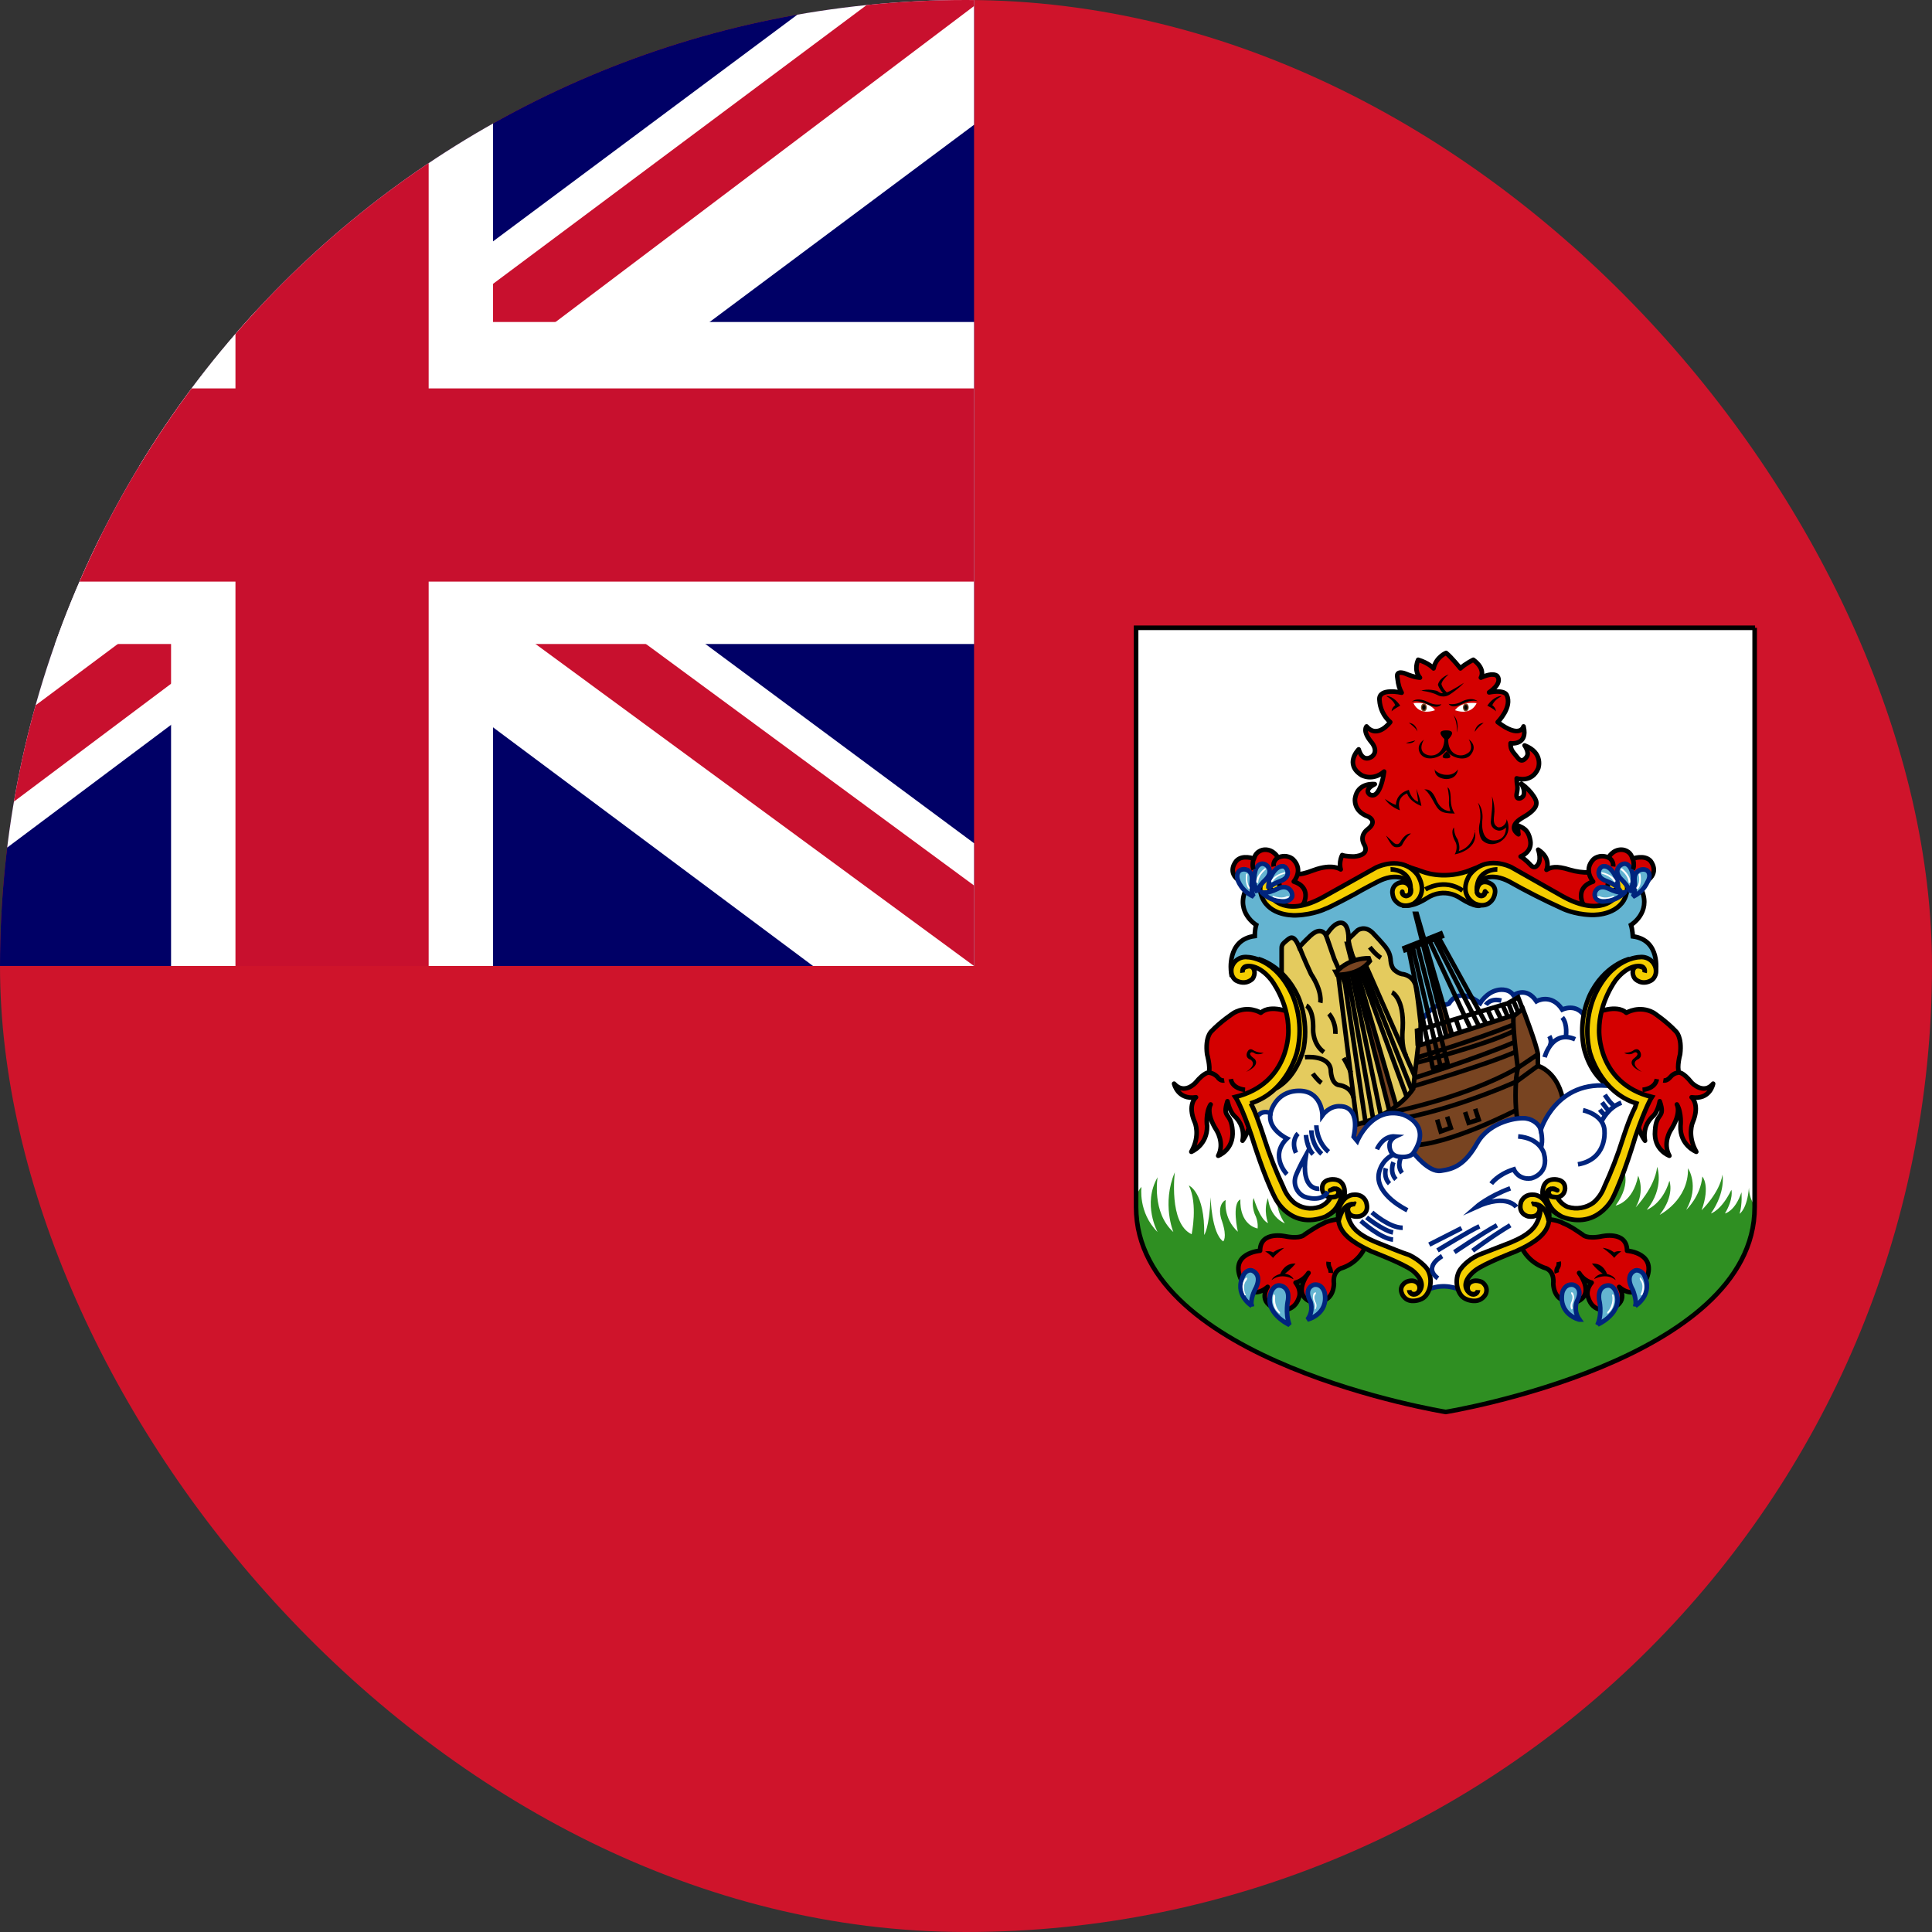 <svg width="24" height="24" viewBox="0 0 24 24" fill="none" xmlns="http://www.w3.org/2000/svg">
<rect x="0" y="0" width="24" height="24" fill="#333333" stroke="none"/>
<g clip-path="url(#clip0_3053_1924)">
<g clip-path="url(#clip1_3053_1924)">
<path d="M-3.9 0H28.1V24H-3.9V0Z" fill="#CF142B"/>
<path d="M21.784 7.799V14.994C21.784 16.913 17.946 17.54 17.946 17.54C17.946 17.54 14.1 16.917 14.1 14.985V7.799H21.779H21.784Z" fill="white"/>
<path d="M21.784 14.993C21.784 16.912 17.946 17.54 17.946 17.54C17.946 17.54 14.1 16.917 14.1 14.985C14.1 14.985 14.1 14.829 14.18 14.744C14.18 14.744 14.135 15.06 14.38 15.305C14.38 15.305 14.189 14.958 14.38 14.624C14.38 14.624 14.305 15.06 14.576 15.305C14.576 15.305 14.429 14.953 14.594 14.562C14.594 14.562 14.514 15.198 14.803 15.332C14.803 15.332 14.883 14.958 14.768 14.726C14.768 14.726 14.968 14.806 14.959 15.341C14.959 15.341 15.021 15.261 15.039 14.873C15.039 14.873 15.048 15.319 15.195 15.421C15.195 15.421 15.248 15.376 15.182 15.176C15.11 14.98 15.208 14.909 15.226 14.909C15.226 14.909 15.191 15.132 15.377 15.301C15.377 15.301 15.297 14.949 15.409 14.9C15.409 14.9 15.382 15.198 15.622 15.261C15.622 15.261 15.636 15.176 15.587 15.082C15.587 15.082 15.542 14.971 15.573 14.882C15.573 14.882 15.649 15.149 15.752 15.194C15.752 15.194 15.689 15.034 15.752 14.882C15.752 14.882 15.76 15.105 15.961 15.198C15.961 15.198 15.827 15.02 15.876 14.833L17.154 14.896L17.822 14.927L19.812 14.793L20.15 14.495C20.15 14.495 20.288 14.677 20.07 14.976C20.07 14.976 20.284 14.94 20.35 14.606C20.35 14.606 20.439 14.789 20.319 14.998C20.319 14.998 20.555 14.758 20.586 14.495C20.586 14.495 20.68 14.753 20.457 15.029C20.457 15.029 20.653 14.958 20.738 14.668C20.738 14.668 20.809 14.847 20.617 15.091C20.617 15.091 20.978 14.909 20.969 14.513C20.969 14.513 21.116 14.726 20.947 15.029C20.947 15.029 21.125 14.864 21.147 14.615C21.147 14.615 21.25 14.726 21.138 15.034C21.138 15.034 21.361 14.82 21.397 14.593C21.397 14.593 21.441 14.806 21.254 15.074C21.254 15.074 21.383 15.038 21.508 14.78C21.508 14.78 21.539 14.887 21.428 15.074C21.428 15.074 21.552 15.051 21.633 14.811C21.633 14.811 21.646 14.953 21.61 15.078C21.61 15.078 21.704 15.02 21.726 14.753C21.727 14.822 21.745 14.889 21.779 14.949V14.985L21.784 14.993Z" fill="#2F8F22"/>
<path d="M19.812 10.831C19.812 10.831 19.678 10.858 19.5 10.805C19.331 10.751 19.264 10.773 19.211 10.805C19.211 10.805 19.277 10.666 19.108 10.555C19.108 10.555 19.162 10.698 19.086 10.76C19.086 10.76 19.055 10.791 19.015 10.747C19.015 10.747 18.957 10.68 18.89 10.64C18.89 10.64 19.037 10.586 19.01 10.44C18.984 10.293 18.904 10.279 18.863 10.257C18.856 10.292 18.856 10.329 18.863 10.364C18.863 10.364 18.708 10.275 18.917 10.155C19.131 10.034 19.095 9.959 19.055 9.896C19.014 9.833 18.961 9.779 18.899 9.736C18.899 9.736 18.944 9.807 18.93 9.865C18.926 9.919 18.823 9.954 18.841 9.861C18.863 9.754 18.841 9.772 18.841 9.669C18.841 9.669 19.028 9.732 19.108 9.545C19.108 9.545 19.18 9.353 18.939 9.26C18.939 9.26 18.997 9.34 18.97 9.393C18.97 9.393 18.917 9.491 18.859 9.42C18.801 9.344 18.761 9.322 18.765 9.233C18.765 9.233 18.984 9.264 18.926 9.024C18.926 9.024 18.886 9.184 18.605 8.97C18.605 8.97 18.792 8.783 18.716 8.632C18.716 8.632 18.694 8.565 18.498 8.601C18.498 8.601 18.668 8.494 18.601 8.4C18.601 8.4 18.561 8.343 18.396 8.418C18.396 8.418 18.463 8.316 18.302 8.196C18.302 8.196 18.196 8.249 18.142 8.303C18.142 8.303 18.035 8.169 17.964 8.111C17.964 8.111 17.84 8.16 17.808 8.303C17.808 8.303 17.75 8.236 17.617 8.196C17.617 8.196 17.555 8.32 17.639 8.418C17.639 8.418 17.577 8.418 17.461 8.369C17.461 8.369 17.336 8.316 17.359 8.418C17.372 8.525 17.385 8.552 17.412 8.605C17.412 8.605 17.123 8.538 17.136 8.694C17.139 8.747 17.152 8.798 17.175 8.846C17.198 8.893 17.23 8.936 17.27 8.97C17.27 8.97 17.114 9.184 16.976 9.024C16.976 9.024 16.922 9.077 17.029 9.211C17.029 9.211 17.136 9.322 17.043 9.398C17.043 9.398 16.931 9.487 16.878 9.309C16.878 9.309 16.695 9.491 16.913 9.629C16.913 9.629 17.047 9.709 17.194 9.585C17.194 9.585 17.149 9.941 17.016 9.87C17.016 9.87 16.931 9.816 17.078 9.741C17.078 9.741 16.864 9.714 16.833 9.919C16.833 9.919 16.807 10.074 16.989 10.141C16.989 10.141 17.127 10.195 16.989 10.302C16.989 10.302 16.878 10.377 16.949 10.497C16.949 10.497 17.029 10.622 16.82 10.64C16.82 10.64 16.713 10.64 16.673 10.622C16.673 10.622 16.628 10.711 16.655 10.8C16.655 10.8 16.553 10.724 16.321 10.809C16.09 10.898 16.103 10.836 16.09 10.862L16.019 10.969C16.019 10.969 16.143 11.13 16.148 11.116L16.121 11.294L16.183 11.321L16.664 11.107L17.154 10.854L17.55 10.871L17.799 10.929L18.12 10.956L18.36 10.831H18.699L19.073 11.018L19.496 11.272L19.718 11.316L19.892 11.303V10.956L19.812 10.831Z" fill="#D40000" stroke="black" stroke-width="0.057" stroke-linejoin="round"/>
<path d="M15.93 11.232C15.93 11.232 16.116 11.33 16.197 11.219C16.197 11.219 16.295 11.023 16.072 10.951C16.072 10.951 16.197 10.809 16.063 10.675C16.063 10.675 15.992 10.604 15.876 10.653C15.876 10.653 15.823 10.551 15.711 10.555C15.711 10.555 15.605 10.555 15.578 10.667C15.578 10.667 15.435 10.613 15.36 10.693C15.36 10.693 15.226 10.836 15.409 10.951L15.538 10.965L15.662 10.903L15.809 10.943C15.809 10.943 15.769 11.085 15.93 11.232Z" fill="#D40000" stroke="black" stroke-width="0.057" stroke-linejoin="round"/>
<path d="M20.088 10.893C20.15 10.885 20.214 10.898 20.269 10.928C20.324 10.958 20.368 11.005 20.395 11.062C20.511 11.338 20.261 11.49 20.261 11.49C20.279 11.548 20.284 11.632 20.284 11.632C20.631 11.677 20.569 12.069 20.569 12.069L20.453 11.971C20.253 11.89 20.039 12.069 19.892 12.354C19.741 12.647 19.812 12.776 19.838 13.124C19.865 13.466 20.417 13.676 20.417 13.676L19.985 14.789C19.816 15.234 19.451 15.051 19.349 14.953C19.246 14.864 19.22 14.918 19.171 14.953C19.122 14.998 19.407 15.221 18.881 15.434C18.36 15.643 18.271 15.804 18.182 15.857C18.093 15.911 17.737 15.88 17.701 15.831C17.657 15.786 17.684 15.786 17.546 15.701C17.412 15.626 17.181 15.546 16.931 15.425C16.682 15.305 16.691 15.149 16.695 15.118C16.695 15.087 16.78 14.829 16.486 15.034C16.197 15.243 15.947 14.936 15.947 14.936C15.894 14.86 15.645 14.206 15.645 14.206C15.593 14.023 15.529 13.845 15.453 13.671C15.453 13.671 15.435 13.707 15.653 13.582C15.867 13.462 15.965 13.257 16.041 13.052C16.116 12.848 16.041 12.496 16.014 12.429C15.987 12.358 15.827 12.033 15.627 11.966C15.431 11.895 15.293 12.073 15.293 12.073C15.293 12.073 15.235 11.672 15.587 11.628C15.587 11.628 15.587 11.548 15.605 11.49C15.605 11.49 15.355 11.338 15.471 11.062C15.471 11.062 15.551 10.871 15.774 10.893L15.725 11C15.725 11 15.671 11.561 16.491 11.187C17.314 10.804 17.292 10.733 17.768 10.973L18.107 10.969C18.107 10.969 18.596 10.733 18.761 10.835C18.917 10.938 19.487 11.254 19.487 11.254C19.487 11.254 20.039 11.463 20.15 11.076L20.088 10.893Z" fill="#64B4D1" stroke="black" stroke-width="0.057"/>
<path d="M17.604 13.338C17.604 13.338 17.577 13.164 17.55 13.053C17.55 13.053 17.483 12.879 17.595 12.75L17.719 12.603C17.719 12.603 17.799 12.496 17.897 12.483C17.897 12.483 18 12.483 18.004 12.461C18.018 12.438 18.129 12.26 18.387 12.461C18.387 12.461 18.467 12.327 18.601 12.3C18.601 12.3 18.734 12.265 18.801 12.363C18.801 12.363 18.957 12.247 19.086 12.438C19.086 12.438 19.269 12.332 19.407 12.541C19.407 12.541 19.585 12.452 19.692 12.634C19.803 12.826 19.781 12.902 19.781 12.902L19.87 13.204L20.159 13.56L19.482 13.819H19.171L18.561 13.979L17.479 14.063L17.181 13.707L17.608 13.338H17.604Z" fill="white" stroke="#00247D" stroke-width="0.057" stroke-miterlimit="10"/>
<path d="M16.691 15.141C16.691 15.141 16.531 15.145 16.446 15.194C16.366 15.23 16.299 15.274 16.206 15.336C16.206 15.336 16.161 15.394 15.974 15.359C15.974 15.359 15.653 15.283 15.653 15.537C15.653 15.537 15.262 15.564 15.422 15.906C15.422 15.906 15.524 16.174 15.747 15.986C15.747 15.986 15.605 16.187 15.881 16.267C15.881 16.267 16.076 16.32 16.139 16.111C16.139 16.111 16.17 16.031 16.094 15.933C16.094 15.933 16.188 15.915 16.255 15.813C16.255 15.813 16.05 16.071 16.277 16.169C16.277 16.169 16.557 16.236 16.571 15.946C16.571 15.946 16.544 15.804 16.66 15.755C16.66 15.755 16.882 15.702 16.971 15.461C16.971 15.461 16.66 15.287 16.691 15.141ZM16.036 12.581C16.036 12.581 15.787 12.469 15.662 12.581C15.662 12.581 15.507 12.483 15.329 12.581C15.329 12.581 15.164 12.688 15.048 12.812C15.048 12.812 14.968 12.879 14.995 13.097C14.995 13.097 15.039 13.253 15.017 13.324C15.017 13.324 14.963 13.315 14.852 13.449C14.852 13.449 14.714 13.605 14.585 13.462C14.585 13.462 14.63 13.667 14.857 13.631C14.857 13.631 14.745 13.72 14.843 13.943C14.843 13.943 14.915 14.103 14.799 14.308C14.799 14.308 14.999 14.228 14.995 13.988C14.995 13.988 14.972 13.827 15.039 13.72C15.039 13.72 14.972 13.818 15.11 14.037C15.11 14.037 15.217 14.197 15.133 14.357C15.133 14.357 15.329 14.286 15.311 14.045C15.293 13.805 15.177 13.903 15.248 13.68C15.248 13.68 15.271 13.796 15.329 13.858C15.373 13.896 15.406 13.945 15.425 13.999C15.444 14.054 15.447 14.113 15.435 14.17C15.435 14.17 15.551 14.019 15.524 13.867C15.517 13.799 15.497 13.733 15.467 13.671L15.841 13.458L16.032 13.124L16.036 12.581Z" fill="#D40000" stroke="black" stroke-width="0.057" stroke-linejoin="round"/>
<path d="M15.467 13.538C15.467 13.538 15.311 13.529 15.289 13.405M15.017 13.325C15.017 13.325 15.07 13.325 15.124 13.378C15.124 13.378 15.155 13.431 15.208 13.422" stroke="black" stroke-width="0.057" stroke-miterlimit="10"/>
<path d="M15.698 13.079C15.698 13.079 15.618 13.079 15.565 13.044C15.565 13.044 15.525 13.012 15.498 13.062C15.498 13.062 15.453 13.133 15.534 13.164C15.534 13.164 15.631 13.217 15.48 13.315C15.48 13.315 15.658 13.244 15.587 13.155C15.587 13.155 15.507 13.102 15.534 13.079C15.534 13.079 15.542 13.062 15.578 13.079C15.605 13.106 15.667 13.097 15.698 13.079Z" fill="black"/>
<path d="M18.129 13.516L18.222 13.489L17.599 11.352H17.581L18.129 13.516Z" fill="#784421" stroke="black" stroke-width="0.057"/>
<path d="M16.063 15.889C16.063 15.889 15.921 15.804 15.796 15.902C15.796 15.902 15.814 15.848 15.903 15.826C15.903 15.826 15.956 15.684 16.094 15.697C16.094 15.697 16.037 15.768 15.961 15.822C15.961 15.822 16.041 15.831 16.068 15.889H16.063Z" fill="black"/>
<path d="M15.551 16.222C15.551 16.222 15.319 16.08 15.449 15.835C15.449 15.835 15.484 15.768 15.551 15.782C15.551 15.782 15.698 15.826 15.587 16.026C15.587 16.026 15.524 16.155 15.551 16.227V16.222ZM16.018 16.458C16.018 16.458 15.689 16.307 15.791 16.049C15.791 16.049 15.823 15.96 15.898 15.969C15.898 15.969 16.023 15.977 16.001 16.147C16.001 16.147 15.961 16.307 16.018 16.458Z" fill="#64B4D1" stroke="#00247D" stroke-width="0.057" stroke-miterlimit="2.6"/>
<path d="M15.952 15.502C15.952 15.502 15.849 15.577 15.814 15.626C15.814 15.626 15.769 15.573 15.716 15.546C15.716 15.546 15.783 15.533 15.814 15.559C15.814 15.559 15.867 15.515 15.947 15.502H15.952Z" fill="black"/>
<path d="M16.241 16.392C16.241 16.392 16.508 16.329 16.455 16.058C16.455 16.058 16.428 15.942 16.321 15.96C16.321 15.96 16.188 15.995 16.277 16.165C16.277 16.165 16.326 16.28 16.241 16.392Z" fill="#64B4D1" stroke="#00247D" stroke-width="0.057" stroke-miterlimit="2.6"/>
<path d="M17.416 10.742L17.67 10.827C17.67 10.827 17.911 10.929 18.218 10.827L18.449 10.738L18.294 10.978V11.107L18.387 11.25C18.387 11.25 18.329 11.276 18.147 11.161C18.147 11.161 17.951 11.009 17.719 11.161C17.719 11.161 17.586 11.25 17.479 11.25L17.635 11.08L17.577 10.925L17.416 10.733V10.742Z" fill="#F5CE00" stroke="black" stroke-width="0.057" stroke-miterlimit="2.6"/>
<path d="M16.344 16.076C16.344 16.076 16.352 16.058 16.344 16.053L16.321 16.062C16.321 16.062 16.295 16.107 16.321 16.169C16.321 16.169 16.344 16.209 16.335 16.249V16.267C16.335 16.267 16.348 16.263 16.348 16.249C16.348 16.249 16.366 16.214 16.339 16.169C16.339 16.169 16.312 16.107 16.344 16.076Z" fill="white"/>
<path d="M19.927 11.232C19.927 11.232 19.741 11.33 19.66 11.219C19.66 11.219 19.567 11.023 19.79 10.951C19.79 10.951 19.665 10.809 19.794 10.675C19.794 10.675 19.865 10.604 19.981 10.653C19.981 10.653 20.034 10.551 20.146 10.555C20.146 10.555 20.253 10.555 20.279 10.667C20.279 10.667 20.426 10.613 20.502 10.693C20.502 10.693 20.627 10.836 20.448 10.951L20.319 10.965L20.19 10.903L20.057 10.943C20.057 10.943 20.092 11.085 19.923 11.232H19.927Z" fill="#D40000" stroke="black" stroke-width="0.057" stroke-linejoin="round"/>
<path d="M18.449 11.085C18.449 11.085 18.449 11.12 18.414 11.129C18.414 11.129 18.369 11.143 18.347 11.089V11.076C18.347 11.054 18.334 10.987 18.409 10.929C18.409 10.929 18.525 10.835 18.748 10.951C18.962 11.072 19.182 11.183 19.407 11.285C19.407 11.285 19.545 11.356 19.758 11.365C19.758 11.365 20.048 11.388 20.172 11.183C20.172 11.183 20.266 11.027 20.172 10.925C20.172 10.925 20.132 10.88 20.07 10.889C20.038 10.896 20.009 10.915 19.99 10.942C19.99 10.942 19.945 11.005 19.994 11.054C19.994 11.054 20.066 11.098 20.092 11.009C20.092 11.018 20.114 11.085 20.074 11.138C20.074 11.138 19.896 11.405 19.411 11.134L18.774 10.773C18.774 10.773 18.458 10.608 18.258 10.867C18.258 10.867 18.107 11.08 18.307 11.218C18.307 11.218 18.458 11.307 18.547 11.165C18.547 11.165 18.628 11.027 18.503 10.969C18.503 10.969 18.396 10.916 18.356 11.023C18.311 11.129 18.436 11.156 18.445 11.08C18.445 11.08 18.445 11.063 18.458 11.08L18.449 11.085Z" fill="#F5CE00" stroke="black" stroke-width="0.057" stroke-miterlimit="2.6"/>
<path d="M15.921 12.189V11.789C15.921 11.753 15.921 11.735 15.974 11.691C16.019 11.655 16.068 11.588 16.139 11.766C16.139 11.766 16.281 11.61 16.326 11.588C16.326 11.588 16.415 11.521 16.473 11.619C16.473 11.619 16.544 11.504 16.606 11.477C16.606 11.477 16.749 11.388 16.753 11.664L16.864 11.557C16.864 11.557 16.953 11.49 17.052 11.588C17.052 11.588 17.207 11.748 17.23 11.793C17.23 11.793 17.265 11.837 17.274 11.913C17.274 11.913 17.274 12.002 17.319 12.047C17.319 12.047 17.368 12.091 17.416 12.1C17.416 12.1 17.528 12.105 17.577 12.216C17.577 12.216 17.59 12.194 17.648 12.714V13.672L17.007 14.433L15.979 14.139L15.569 13.966L15.471 13.672L15.872 13.409L16.085 12.83L16.019 12.416L15.921 12.185V12.189Z" fill="#E4CB5E" stroke="black" stroke-width="0.057" stroke-miterlimit="2.6"/>
<path d="M18.752 12.688L18.806 12.621L18.917 12.532C18.917 12.532 19.095 12.995 19.104 13.097V13.24C19.104 13.24 19.371 13.311 19.424 13.716L19.202 14.126L18.855 13.93L18.752 13.863V12.692V12.688Z" fill="#784421" stroke="black" stroke-width="0.057"/>
<path d="M15.489 15.893C15.489 15.893 15.498 15.88 15.489 15.867L15.466 15.884C15.466 15.884 15.4 15.96 15.458 16.08C15.458 16.08 15.458 16.098 15.471 16.089C15.471 16.089 15.484 16.089 15.471 16.076C15.471 16.076 15.422 15.969 15.489 15.898V15.893Z" fill="white"/>
<path d="M16.531 15.813C16.531 15.813 16.535 15.777 16.513 15.742C16.513 15.742 16.5 15.715 16.504 15.675M16.753 11.664C16.753 11.664 16.753 11.766 16.785 11.842C16.811 11.913 16.914 12.042 16.918 12.104" stroke="black" stroke-width="0.057" stroke-miterlimit="10"/>
<path d="M19.171 15.141C19.171 15.141 19.331 15.145 19.416 15.194C19.505 15.23 19.567 15.274 19.66 15.337C19.66 15.337 19.705 15.395 19.892 15.359C19.892 15.359 20.212 15.283 20.212 15.537C20.212 15.537 20.6 15.564 20.444 15.907C20.444 15.907 20.337 16.174 20.114 15.987C20.114 15.987 20.257 16.187 19.981 16.267C19.981 16.267 19.785 16.321 19.727 16.111C19.727 16.111 19.692 16.031 19.772 15.933C19.772 15.933 19.678 15.915 19.616 15.813C19.616 15.813 19.816 16.071 19.594 16.169C19.594 16.169 19.313 16.236 19.295 15.947C19.295 15.947 19.318 15.804 19.206 15.755C19.206 15.755 18.984 15.702 18.886 15.461C18.886 15.461 19.206 15.288 19.175 15.141H19.171Z" fill="#D40000" stroke="black" stroke-width="0.057" stroke-linejoin="round"/>
<path d="M16.624 12.109L16.891 14.237M16.691 12.104L16.985 14.09M16.74 12.095L17.087 14.063" stroke="black" stroke-width="0.057" stroke-miterlimit="10"/>
<path d="M17.283 13.894L17.381 13.863L16.758 11.726H16.735L17.283 13.894Z" fill="#784421" stroke="black" stroke-width="0.057"/>
<path d="M16.931 12.015L17.559 13.596M16.891 12.037L17.497 13.685" stroke="black" stroke-width="0.057" stroke-miterlimit="10"/>
<path d="M15.903 16.303C15.903 16.303 15.827 16.236 15.841 16.111C15.841 16.111 15.841 16.084 15.827 16.08C15.827 16.08 15.814 16.076 15.814 16.107C15.814 16.107 15.791 16.236 15.881 16.307C15.881 16.307 15.885 16.32 15.898 16.316C15.898 16.316 15.907 16.316 15.898 16.303H15.903Z" fill="white"/>
<path d="M16.967 11.993L17.604 13.436M16.789 12.082L17.189 14.028" stroke="black" stroke-width="0.057" stroke-miterlimit="10"/>
<path d="M20.017 13.516C19.736 13.355 19.674 13.008 19.674 13.008C19.634 12.794 19.658 12.572 19.745 12.372C19.923 11.989 20.239 11.913 20.239 11.913C20.239 11.913 19.932 12.127 19.847 12.412C19.847 12.412 19.785 12.657 19.821 12.888C19.856 13.133 19.843 13.071 19.901 13.258L20.017 13.525V13.516Z" fill="#F5CE00" stroke="black" stroke-width="0.057" stroke-miterlimit="2.6"/>
<path d="M18.801 12.612L17.617 12.991L17.555 13.525C17.274 13.93 16.7 14.001 16.7 14.001L17.145 14.477L17.991 14.655L18.445 14.308L18.855 13.934C18.81 13.734 18.832 13.436 18.832 13.436C18.832 13.382 18.855 13.267 18.855 13.267C18.855 13.267 18.788 12.79 18.801 12.621V12.612Z" fill="#784421" stroke="black" stroke-width="0.057"/>
<path d="M17.568 13.391C17.568 13.391 18.351 13.146 18.814 12.946M17.194 13.836C17.194 13.836 18.173 13.658 18.854 13.266L19.104 13.097" stroke="black" stroke-width="0.057" stroke-miterlimit="10"/>
<path d="M19.104 13.24L18.837 13.436C18.837 13.436 17.746 13.934 16.913 13.952M18.832 13.792C18.832 13.792 17.995 14.228 17.523 14.228" stroke="black" stroke-width="0.057" stroke-miterlimit="10"/>
<path d="M19.83 12.581C19.83 12.581 20.079 12.469 20.203 12.581C20.203 12.581 20.364 12.483 20.542 12.581C20.542 12.581 20.702 12.688 20.818 12.812C20.818 12.812 20.898 12.879 20.871 13.097C20.871 13.097 20.827 13.253 20.858 13.324C20.858 13.324 20.907 13.315 21.014 13.449C21.014 13.449 21.161 13.605 21.281 13.462C21.281 13.462 21.245 13.667 21.014 13.631C21.014 13.631 21.121 13.72 21.027 13.943C21.027 13.943 20.956 14.103 21.072 14.308C21.072 14.308 20.867 14.228 20.876 13.988C20.876 13.988 20.894 13.827 20.831 13.72C20.831 13.72 20.894 13.818 20.756 14.037C20.756 14.037 20.649 14.197 20.738 14.357C20.738 14.357 20.537 14.286 20.56 14.045C20.573 13.805 20.693 13.903 20.618 13.68C20.618 13.68 20.6 13.796 20.542 13.858C20.497 13.896 20.464 13.945 20.445 13.999C20.427 14.054 20.423 14.113 20.435 14.17C20.435 14.17 20.319 14.019 20.346 13.867C20.373 13.711 20.399 13.671 20.399 13.671L20.03 13.458L19.843 13.124L19.83 12.581Z" fill="#D40000" stroke="black" stroke-width="0.057" stroke-linejoin="round"/>
<path d="M15.591 13.934C15.591 13.934 15.627 13.769 15.783 13.827C15.783 13.827 15.836 13.56 16.125 13.551C16.415 13.542 16.428 13.836 16.428 13.854C16.428 13.854 16.517 13.729 16.655 13.743C16.655 13.743 16.9 13.729 16.816 14.121L16.86 14.174C16.86 14.174 17.043 13.734 17.425 13.845C17.425 13.845 17.799 13.961 17.559 14.321C17.559 14.321 17.746 14.566 17.897 14.544C18.058 14.522 18.196 14.473 18.352 14.197C18.512 13.921 18.872 13.876 18.961 13.894C19.05 13.907 19.126 13.974 19.14 14.036C19.14 14.036 19.331 13.4 20.021 13.493L20.297 13.64L20.404 13.685L20.244 14.13L19.87 14.985L19.576 15.074L19.273 14.9L19.166 14.954V15.216L18.765 15.501L18.489 15.612L18.187 15.826L18.111 16.013C18.111 16.013 17.946 15.937 17.755 16.013L17.693 15.853L17.515 15.688L16.82 15.359L16.7 14.958L16.571 14.9L16.428 15.06L16.228 15.087L15.916 14.873L15.587 13.938L15.591 13.934Z" fill="white" stroke="#00247D" stroke-width="0.057" stroke-miterlimit="10"/>
<path d="M18.601 10.8C18.601 10.8 18.334 10.791 18.347 11.067" stroke="black" stroke-width="0.057" stroke-miterlimit="2.6"/>
<path d="M20.328 13.707C19.874 13.565 19.749 13.07 19.749 13.07C19.695 12.84 19.714 12.599 19.803 12.38C20.016 11.89 20.368 11.89 20.368 11.89C20.413 11.884 20.459 11.895 20.497 11.922C20.534 11.948 20.56 11.988 20.569 12.033C20.586 12.14 20.511 12.18 20.511 12.18C20.39 12.247 20.31 12.158 20.31 12.158C20.257 12.086 20.297 12.028 20.297 12.028C20.328 11.984 20.386 12.011 20.386 12.011C20.444 12.02 20.43 12.082 20.43 12.082C20.43 12.082 20.448 12.011 20.377 12.002C20.377 12.002 20.235 11.971 20.074 12.171C20.074 12.171 19.865 12.443 19.865 12.799C19.865 12.799 19.838 13.458 20.52 13.627C20.52 13.627 20.448 13.734 20.315 14.121C20.315 14.121 20.168 14.62 20.03 14.891C20.03 14.891 19.838 15.274 19.411 15.118C19.411 15.118 19.162 15.007 19.162 14.829C19.162 14.829 19.148 14.66 19.295 14.651C19.295 14.651 19.442 14.637 19.442 14.762C19.442 14.762 19.442 14.896 19.286 14.869C19.286 14.869 19.233 14.855 19.237 14.802C19.237 14.802 19.246 14.749 19.317 14.775C19.384 14.802 19.317 14.775 19.317 14.771C19.317 14.771 19.291 14.758 19.264 14.771C19.264 14.771 19.237 14.771 19.237 14.816C19.237 14.816 19.237 14.842 19.268 14.864L19.344 14.873C19.344 14.873 19.389 14.962 19.478 14.994C19.531 15.01 19.587 15.014 19.642 15.004C19.697 14.995 19.749 14.973 19.794 14.94C19.854 14.888 19.899 14.823 19.927 14.749C20.017 14.553 20.095 14.353 20.159 14.148C20.159 14.148 20.239 13.894 20.31 13.76L20.328 13.707Z" fill="#F5CE00" stroke="black" stroke-width="0.057" stroke-miterlimit="2.6"/>
<path d="M19.037 14.958C19.037 14.958 19.126 14.949 19.126 15.025C19.126 15.025 19.122 15.132 18.984 15.11C18.984 15.11 18.85 15.083 18.895 14.932C18.895 14.932 18.93 14.829 19.055 14.842C19.055 14.842 19.18 14.842 19.233 15.012C19.233 15.012 19.277 15.159 19.202 15.279C19.122 15.412 18.926 15.501 18.828 15.546C18.828 15.546 18.44 15.693 18.325 15.782C18.325 15.782 18.147 15.911 18.227 16.031C18.227 16.031 18.258 16.08 18.302 16.08C18.302 16.08 18.356 16.08 18.36 16.027C18.36 16.027 18.36 16.058 18.329 16.071C18.329 16.071 18.294 16.089 18.253 16.058C18.253 16.058 18.209 16.013 18.244 15.951C18.244 15.951 18.289 15.88 18.405 15.924C18.405 15.924 18.494 15.973 18.458 16.071C18.458 16.071 18.418 16.165 18.307 16.16C18.307 16.16 18.222 16.16 18.164 16.107C18.075 16.013 18.075 15.84 18.155 15.751C18.155 15.751 18.222 15.657 18.365 15.59L18.765 15.435C18.881 15.386 18.984 15.332 19.05 15.252C19.05 15.252 19.108 15.19 19.131 15.074C19.131 15.074 19.148 14.985 19.095 14.967L19.041 14.954L19.037 14.958Z" fill="#F5CE00" stroke="black" stroke-width="0.057" stroke-miterlimit="2.6"/>
<path d="M19.046 14.958C19.046 14.958 19.14 14.941 19.202 15.056C19.202 15.056 19.233 15.123 19.238 15.168M19.269 14.767C19.269 14.767 19.175 14.78 19.224 14.918C19.273 15.047 19.358 15.083 19.38 15.105" stroke="black" stroke-width="0.057" stroke-miterlimit="2.6"/>
<path d="M17.417 11.085C17.417 11.085 17.417 11.121 17.461 11.13C17.461 11.13 17.497 11.139 17.519 11.089V11.076C17.519 11.054 17.532 10.987 17.465 10.929C17.465 10.929 17.341 10.836 17.118 10.951C17.118 10.951 16.94 11.041 16.82 11.112C16.82 11.112 16.504 11.281 16.464 11.29C16.464 11.29 16.321 11.361 16.108 11.37C16.108 11.37 15.818 11.392 15.698 11.188C15.698 11.188 15.6 11.032 15.698 10.929C15.698 10.929 15.734 10.885 15.796 10.894C15.823 10.898 15.85 10.912 15.876 10.947C15.876 10.947 15.921 11.009 15.872 11.058C15.872 11.058 15.8 11.103 15.774 11.014C15.774 11.023 15.76 11.085 15.796 11.147C15.796 11.147 15.974 11.41 16.455 11.134L17.092 10.778C17.092 10.778 17.412 10.613 17.608 10.867C17.608 10.867 17.759 11.081 17.564 11.223C17.564 11.223 17.417 11.312 17.319 11.17C17.319 11.17 17.247 11.036 17.363 10.974C17.363 10.974 17.47 10.92 17.519 11.027C17.564 11.134 17.43 11.161 17.421 11.085C17.421 11.085 17.421 11.067 17.417 11.085ZM15.85 13.52C16.13 13.364 16.197 13.008 16.197 13.008C16.259 12.652 16.121 12.372 16.121 12.372C15.943 11.989 15.631 11.913 15.631 11.913C15.631 11.913 15.934 12.127 16.019 12.412C16.019 12.412 16.09 12.657 16.045 12.888C16.01 13.133 16.023 13.071 15.965 13.258L15.85 13.52Z" fill="#F5CE00" stroke="black" stroke-width="0.057" stroke-miterlimit="2.6"/>
<path d="M17.274 10.8C17.274 10.8 17.541 10.791 17.523 11.067" stroke="black" stroke-width="0.057" stroke-miterlimit="2.6"/>
<path d="M15.533 13.707C15.992 13.565 16.112 13.07 16.112 13.07C16.168 12.841 16.151 12.6 16.063 12.38C15.849 11.89 15.498 11.89 15.498 11.89C15.452 11.884 15.406 11.895 15.369 11.922C15.332 11.948 15.306 11.988 15.297 12.033C15.284 12.14 15.355 12.18 15.355 12.18C15.48 12.247 15.56 12.158 15.56 12.158C15.609 12.086 15.569 12.028 15.569 12.028C15.538 11.984 15.48 12.011 15.48 12.011C15.427 12.02 15.435 12.082 15.435 12.082C15.435 12.082 15.422 12.011 15.489 12.002C15.489 12.002 15.631 11.971 15.791 12.171C15.791 12.171 16.005 12.443 16.005 12.799C16.005 12.799 16.032 13.458 15.346 13.627C15.346 13.627 15.422 13.734 15.551 14.121C15.551 14.121 15.703 14.62 15.845 14.891C15.845 14.891 16.032 15.274 16.455 15.118C16.455 15.118 16.704 15.007 16.704 14.829C16.704 14.829 16.722 14.66 16.571 14.651C16.571 14.651 16.424 14.637 16.424 14.762C16.424 14.762 16.424 14.896 16.584 14.869C16.584 14.869 16.637 14.855 16.628 14.802C16.628 14.802 16.62 14.749 16.553 14.775C16.482 14.802 16.553 14.775 16.553 14.771C16.553 14.771 16.575 14.758 16.602 14.771C16.602 14.771 16.628 14.771 16.628 14.816C16.628 14.816 16.628 14.842 16.597 14.864L16.531 14.873C16.531 14.873 16.486 14.962 16.388 14.994C16.336 15.011 16.28 15.015 16.226 15.006C16.171 14.997 16.12 14.974 16.076 14.94C16.017 14.888 15.971 14.823 15.943 14.749C15.851 14.554 15.773 14.353 15.707 14.148C15.707 14.148 15.627 13.894 15.565 13.76L15.538 13.707H15.533Z" fill="#F5CE00" stroke="black" stroke-width="0.057" stroke-miterlimit="2.6"/>
<path d="M16.833 14.958C16.833 14.958 16.744 14.949 16.744 15.025C16.744 15.025 16.744 15.132 16.887 15.11C16.887 15.11 17.02 15.083 16.971 14.932C16.971 14.932 16.94 14.829 16.811 14.842C16.811 14.842 16.691 14.842 16.633 15.012C16.633 15.012 16.593 15.159 16.669 15.279C16.749 15.412 16.945 15.501 17.038 15.546C17.038 15.546 17.425 15.693 17.546 15.782C17.546 15.782 17.719 15.911 17.639 16.031C17.639 16.031 17.612 16.08 17.563 16.08C17.563 16.08 17.51 16.08 17.506 16.027C17.506 16.027 17.506 16.058 17.537 16.071C17.537 16.071 17.577 16.089 17.612 16.058C17.612 16.058 17.657 16.013 17.621 15.951C17.621 15.951 17.577 15.88 17.47 15.924C17.47 15.924 17.372 15.973 17.416 16.071C17.416 16.071 17.448 16.165 17.559 16.16C17.559 16.16 17.648 16.16 17.701 16.107C17.791 16.013 17.791 15.84 17.719 15.751C17.719 15.751 17.644 15.657 17.506 15.59C17.421 15.564 17.261 15.497 17.105 15.435C16.985 15.386 16.882 15.332 16.816 15.252C16.816 15.252 16.758 15.19 16.735 15.074C16.735 15.074 16.722 14.985 16.775 14.967L16.829 14.954L16.833 14.958Z" fill="#F5CE00" stroke="black" stroke-width="0.057" stroke-miterlimit="2.6"/>
<path d="M16.82 14.958C16.82 14.958 16.727 14.94 16.669 15.056C16.669 15.056 16.637 15.123 16.629 15.167M16.597 14.767C16.597 14.767 16.695 14.78 16.646 14.918C16.593 15.047 16.513 15.083 16.486 15.105M17.706 11.049C17.706 11.049 17.938 10.902 18.169 11.063M16.401 12.456C16.401 12.456 16.433 12.323 16.286 12.1C16.286 12.1 16.188 11.891 16.143 11.766M16.473 11.619L16.575 11.913L16.709 12.216" stroke="black" stroke-width="0.057" stroke-miterlimit="2.6"/>
<path d="M16.508 12.594C16.508 12.594 16.597 12.687 16.588 12.843M16.228 12.492C16.228 12.492 16.321 12.536 16.312 12.794C16.312 12.794 16.308 12.972 16.446 13.07M16.21 13.133C16.21 13.133 16.508 13.101 16.531 13.289C16.531 13.289 16.531 13.466 16.637 13.48C16.637 13.48 16.784 13.493 16.816 13.64M16.308 13.337C16.308 13.337 16.361 13.413 16.415 13.453M16.691 13.142C16.691 13.142 16.762 13.262 16.78 13.324M17.016 11.766C17.016 11.766 17.087 11.859 17.154 11.899M17.292 12.327C17.292 12.327 17.443 12.398 17.425 12.772C17.425 12.772 17.399 12.995 17.466 13.115" stroke="black" stroke-width="0.057" stroke-miterlimit="10"/>
<path d="M16.593 12.073L16.611 12.109C16.611 12.109 16.878 12.122 17.016 11.94L17.003 11.904C17.003 11.904 16.767 11.891 16.602 12.073H16.593Z" fill="#784421" stroke="black" stroke-width="0.057"/>
<path d="M17.555 13.494C17.555 13.494 18.472 13.226 18.828 13.066" stroke="black" stroke-width="0.057" stroke-miterlimit="10"/>
<path d="M17.457 11.802L17.448 11.775L17.897 11.597L17.911 11.632L17.457 11.802Z" fill="#784421" stroke="black" stroke-width="0.057"/>
<path d="M17.497 11.784L17.799 13.267M17.55 11.771L17.893 13.24M17.608 11.744L17.982 13.209M17.759 11.691L18.271 12.786M17.826 11.673L18.374 12.75M17.871 11.646L18.467 12.728M17.777 13.28L18.009 13.209M17.603 13.137C17.603 13.137 18.28 12.937 18.805 12.728M17.586 13.204C17.586 13.204 18.454 12.982 18.797 12.812M17.853 13.908L17.897 14.055L18.022 14.01L17.977 13.872M18.2 13.814L18.244 13.948L18.369 13.908L18.325 13.774M17.612 12.991L17.603 12.803L18.739 12.461L18.797 12.621M18.084 12.657L18.142 12.826M18.48 12.541L18.552 12.701M18.574 12.51L18.645 12.657M18.663 12.479L18.734 12.639M18.734 12.461L18.859 12.389L18.912 12.527M18.797 12.425L18.859 12.572" stroke="black" stroke-width="0.057" stroke-miterlimit="10"/>
<path d="M15.987 14.588C15.987 14.588 15.765 14.361 15.987 14.143C15.987 14.143 15.742 14.027 15.783 13.832M16.388 14.767C16.388 14.767 16.152 14.798 16.223 14.348C16.223 14.348 16.125 14.526 16.094 14.615C16.08 14.659 16.081 14.707 16.098 14.751C16.114 14.794 16.144 14.831 16.183 14.855C16.223 14.882 16.428 14.936 16.495 14.802M16.125 14.081C16.125 14.081 16.032 14.165 16.099 14.321M16.223 14.099C16.223 14.099 16.232 14.255 16.312 14.339M16.29 14.041C16.29 14.041 16.29 14.219 16.419 14.335M16.352 13.979C16.352 13.979 16.352 14.179 16.504 14.308M17.105 14.277C17.105 14.277 17.176 14.103 17.336 14.117C17.336 14.117 17.261 14.152 17.261 14.228C17.261 14.228 17.252 14.361 17.39 14.37C17.39 14.37 17.501 14.388 17.559 14.326" stroke="#00247D" stroke-width="0.057" stroke-miterlimit="10"/>
<path d="M17.483 15.034C17.483 15.034 17.087 14.847 17.127 14.584C17.127 14.584 17.145 14.424 17.305 14.344M17.216 14.513C17.216 14.513 17.181 14.624 17.261 14.704M17.31 14.437C17.31 14.437 17.256 14.562 17.341 14.651M17.408 14.37C17.408 14.37 17.345 14.477 17.417 14.571M17.043 15.061C17.043 15.061 17.256 15.252 17.425 15.252M16.976 15.123C16.976 15.123 17.176 15.283 17.305 15.31M16.905 15.167C16.905 15.167 17.149 15.386 17.305 15.399M17.915 15.604C17.915 15.604 17.67 15.737 17.862 15.88M17.755 15.461L18.156 15.257M17.857 15.533C17.857 15.533 18.258 15.288 18.378 15.234M18.067 15.555C18.067 15.555 18.409 15.323 18.596 15.221M18.294 15.537C18.294 15.537 18.53 15.359 18.761 15.221M18.837 14.994C18.837 14.994 18.721 14.82 18.338 14.994C18.338 14.994 18.485 14.865 18.761 14.762M19.14 14.037C19.14 14.037 19.175 14.175 19.14 14.259" stroke="#00247D" stroke-width="0.057" stroke-miterlimit="10"/>
<path d="M18.525 14.704C18.525 14.704 18.605 14.589 18.805 14.526C18.805 14.526 18.859 14.66 19.019 14.638C19.019 14.638 19.251 14.589 19.179 14.326C19.179 14.326 19.131 14.139 18.859 14.117M19.665 13.792C19.665 13.792 19.936 13.845 19.932 14.063C19.932 14.063 19.959 14.402 19.602 14.464M19.896 13.93C19.896 13.93 19.968 13.765 20.141 13.698M19.936 13.6C19.936 13.6 20.012 13.725 20.061 13.738M19.901 13.694C19.901 13.694 19.968 13.787 19.99 13.805M19.874 13.783C19.893 13.81 19.915 13.834 19.941 13.854M18.458 12.483C18.458 12.483 18.512 12.394 18.65 12.43M19.188 13.133C19.188 13.133 19.277 12.786 19.567 12.91M19.451 12.884C19.451 12.884 19.478 12.723 19.407 12.639M19.246 12.87C19.246 12.87 19.286 12.937 19.251 12.991" stroke="#00247D" stroke-width="0.057" stroke-miterlimit="10"/>
<path d="M19.847 16.454C19.847 16.454 20.177 16.307 20.074 16.049C20.074 16.049 20.043 15.96 19.968 15.969C19.968 15.969 19.843 15.973 19.865 16.147C19.865 16.147 19.91 16.316 19.843 16.459L19.847 16.454Z" fill="#64B4D1" stroke="#00247D" stroke-width="0.057" stroke-miterlimit="2.6"/>
<path d="M19.963 16.303C19.963 16.303 20.039 16.236 20.03 16.111C20.03 16.111 20.021 16.084 20.03 16.08C20.03 16.08 20.048 16.076 20.048 16.107C20.048 16.107 20.07 16.236 19.985 16.307C19.985 16.307 19.981 16.32 19.968 16.316C19.968 16.316 19.959 16.316 19.968 16.303H19.963Z" fill="white"/>
<path d="M20.315 16.222C20.315 16.222 20.546 16.08 20.422 15.835C20.422 15.835 20.382 15.768 20.315 15.782C20.315 15.782 20.172 15.826 20.284 16.026C20.284 16.026 20.337 16.155 20.315 16.227V16.222Z" fill="#64B4D1" stroke="#00247D" stroke-width="0.057" stroke-miterlimit="2.6"/>
<path d="M20.373 15.893C20.373 15.893 20.364 15.88 20.373 15.867L20.39 15.884C20.39 15.884 20.457 15.96 20.404 16.08C20.404 16.08 20.399 16.098 20.382 16.089V16.076C20.382 16.076 20.435 15.969 20.373 15.898V15.893Z" fill="white"/>
<path d="M19.616 16.392C19.616 16.392 19.358 16.329 19.407 16.058C19.407 16.058 19.433 15.942 19.544 15.96C19.544 15.96 19.678 15.995 19.589 16.165C19.589 16.165 19.54 16.28 19.62 16.392H19.616Z" fill="#64B4D1" stroke="#00247D" stroke-width="0.057" stroke-miterlimit="2.6"/>
<path d="M19.518 16.076V16.053C19.518 16.053 19.536 16.053 19.54 16.062C19.54 16.062 19.567 16.107 19.544 16.169C19.544 16.169 19.522 16.209 19.536 16.249C19.536 16.249 19.536 16.263 19.522 16.267L19.513 16.249C19.513 16.249 19.5 16.214 19.522 16.169C19.522 16.169 19.549 16.107 19.522 16.076H19.518Z" fill="white"/>
<path d="M19.803 15.889C19.803 15.889 19.954 15.804 20.07 15.902C20.07 15.902 20.061 15.849 19.963 15.826C19.963 15.826 19.919 15.684 19.776 15.697C19.776 15.697 19.829 15.769 19.91 15.822C19.91 15.822 19.829 15.831 19.803 15.889ZM19.91 15.502C19.91 15.502 20.017 15.577 20.052 15.626C20.052 15.626 20.092 15.573 20.141 15.546C20.141 15.546 20.088 15.533 20.052 15.559C20.052 15.559 20.003 15.515 19.919 15.502H19.91Z" fill="black"/>
<path d="M19.34 15.813C19.34 15.813 19.326 15.777 19.353 15.742C19.353 15.742 19.371 15.715 19.362 15.675M20.404 13.538C20.404 13.538 20.56 13.529 20.582 13.405M20.849 13.325C20.849 13.325 20.796 13.325 20.751 13.378C20.751 13.378 20.711 13.431 20.662 13.422" stroke="black" stroke-width="0.057" stroke-miterlimit="10"/>
<path d="M20.177 13.079C20.177 13.079 20.257 13.079 20.297 13.044C20.297 13.044 20.346 13.012 20.373 13.062C20.373 13.062 20.417 13.133 20.337 13.164C20.337 13.164 20.239 13.217 20.395 13.315C20.395 13.315 20.208 13.244 20.288 13.155C20.288 13.155 20.368 13.102 20.333 13.079C20.333 13.079 20.324 13.062 20.293 13.079C20.262 13.106 20.199 13.097 20.177 13.079Z" fill="black"/>
<path d="M20.284 11.139C20.284 11.139 20.319 11.085 20.306 10.943C20.288 10.8 20.422 10.778 20.466 10.818C20.466 10.818 20.52 10.863 20.466 10.956C20.429 11.037 20.364 11.102 20.284 11.139Z" fill="#64B4D1" stroke="#00247D" stroke-width="0.057" stroke-miterlimit="2.6"/>
<path d="M20.328 11.022C20.328 11.022 20.382 10.973 20.355 10.862L20.364 10.853H20.377C20.377 10.853 20.404 10.978 20.35 11.04C20.35 11.04 20.341 11.054 20.328 11.04V11.022Z" fill="white"/>
<path d="M20.244 11.085C20.244 11.085 20.244 11.022 20.141 10.924C20.034 10.818 20.119 10.729 20.186 10.729C20.186 10.729 20.244 10.729 20.275 10.831C20.295 10.916 20.284 11.007 20.244 11.085Z" fill="#64B4D1" stroke="#00247D" stroke-width="0.057" stroke-miterlimit="2.6"/>
<path d="M20.23 10.951C20.23 10.951 20.23 10.88 20.132 10.804V10.787H20.15C20.15 10.787 20.253 10.867 20.253 10.956C20.253 10.956 20.253 10.969 20.239 10.969C20.239 10.969 20.23 10.969 20.23 10.951Z" fill="white"/>
<path d="M20.106 11.036C20.106 11.036 20.074 10.991 19.95 10.942C19.821 10.898 19.852 10.787 19.905 10.764C19.905 10.764 19.963 10.742 20.021 10.813C20.074 10.875 20.102 10.954 20.101 11.036H20.106Z" fill="#64B4D1" stroke="#00247D" stroke-width="0.057" stroke-miterlimit="2.6"/>
<path d="M20.043 10.947C20.043 10.947 20.016 10.885 19.901 10.854C19.901 10.854 19.892 10.854 19.892 10.84C19.892 10.84 19.892 10.831 19.905 10.836C19.905 10.836 20.034 10.862 20.07 10.943L20.065 10.956C20.065 10.956 20.052 10.956 20.048 10.947H20.043Z" fill="white"/>
<path d="M20.181 11.085C20.181 11.085 20.123 11.107 19.985 11.04C19.847 10.973 19.789 11.089 19.816 11.143C19.816 11.143 19.838 11.214 19.941 11.196C20.031 11.191 20.117 11.153 20.181 11.089V11.085Z" fill="#64B4D1" stroke="#00247D" stroke-width="0.057" stroke-miterlimit="2.6"/>
<path d="M19.865 11.129C19.865 11.129 19.927 11.174 20.039 11.129H20.052C20.052 11.129 20.052 11.138 20.043 11.143C20.043 11.143 19.927 11.196 19.847 11.147C19.847 11.147 19.838 11.147 19.847 11.134H19.865V11.129Z" fill="white"/>
<path d="M19.985 10.653C19.985 10.653 20.048 10.689 20.039 10.764" stroke="black" stroke-width="0.057" stroke-miterlimit="2.6"/>
<path d="M20.284 10.666C20.284 10.666 20.31 10.751 20.284 10.8" stroke="black" stroke-width="0.057" stroke-miterlimit="10"/>
<path d="M15.573 11.138C15.573 11.138 15.538 11.085 15.551 10.942C15.569 10.791 15.44 10.778 15.395 10.818C15.395 10.818 15.342 10.862 15.386 10.956C15.424 11.037 15.491 11.102 15.573 11.138Z" fill="#64B4D1" stroke="#00247D" stroke-width="0.057" stroke-miterlimit="2.6"/>
<path d="M15.524 11.022C15.524 11.022 15.48 10.973 15.498 10.862V10.853H15.48C15.48 10.853 15.458 10.978 15.511 11.04C15.511 11.04 15.52 11.054 15.524 11.04V11.022Z" fill="white"/>
<path d="M15.618 11.085C15.618 11.085 15.618 11.022 15.725 10.924C15.827 10.818 15.742 10.729 15.68 10.729C15.68 10.729 15.609 10.729 15.591 10.831C15.57 10.916 15.579 11.006 15.618 11.085Z" fill="#64B4D1" stroke="#00247D" stroke-width="0.057" stroke-miterlimit="2.6"/>
<path d="M15.631 10.951C15.631 10.951 15.631 10.88 15.72 10.804C15.72 10.804 15.734 10.791 15.72 10.787H15.711C15.711 10.787 15.605 10.867 15.605 10.956C15.605 10.956 15.605 10.969 15.622 10.969C15.622 10.969 15.631 10.969 15.631 10.951Z" fill="white"/>
<path d="M15.756 11.036C15.756 11.036 15.783 10.991 15.912 10.942C16.036 10.898 16.001 10.787 15.952 10.764C15.952 10.764 15.898 10.742 15.836 10.813C15.783 10.875 15.755 10.954 15.756 11.036Z" fill="#64B4D1" stroke="#00247D" stroke-width="0.057" stroke-miterlimit="2.6"/>
<path d="M15.814 10.947C15.814 10.947 15.841 10.885 15.956 10.854C15.956 10.854 15.965 10.854 15.965 10.84C15.965 10.84 15.965 10.831 15.956 10.836C15.956 10.836 15.827 10.862 15.791 10.943V10.956C15.791 10.956 15.809 10.956 15.814 10.947Z" fill="white"/>
<path d="M15.676 11.085C15.676 11.085 15.738 11.107 15.872 11.04C16.005 10.973 16.068 11.089 16.05 11.143C16.05 11.143 16.019 11.214 15.916 11.196C15.826 11.191 15.74 11.153 15.676 11.089V11.085Z" fill="#64B4D1" stroke="#00247D" stroke-width="0.057" stroke-miterlimit="2.6"/>
<path d="M15.992 11.129C15.992 11.129 15.934 11.174 15.818 11.129H15.809V11.143C15.809 11.143 15.934 11.196 16.01 11.147C16.01 11.147 16.019 11.147 16.01 11.134H15.992V11.129Z" fill="white"/>
<path d="M15.876 10.653C15.876 10.653 15.809 10.689 15.823 10.764" stroke="black" stroke-width="0.057" stroke-miterlimit="2.6"/>
<path d="M15.573 10.666C15.573 10.666 15.547 10.751 15.573 10.8" stroke="black" stroke-width="0.057" stroke-miterlimit="10"/>
<path d="M18.534 9.892C18.534 9.892 18.578 10.012 18.561 10.124C18.547 10.23 18.57 10.253 18.605 10.275C18.636 10.288 18.712 10.257 18.716 10.177C18.716 10.177 18.805 10.346 18.636 10.457C18.636 10.457 18.516 10.533 18.414 10.44C18.378 10.4 18.36 10.306 18.383 10.217C18.383 10.217 18.409 10.097 18.36 9.972C18.36 9.972 18.431 10.043 18.414 10.19C18.414 10.19 18.378 10.457 18.574 10.44C18.574 10.44 18.708 10.44 18.708 10.279C18.708 10.279 18.659 10.333 18.601 10.315C18.574 10.309 18.55 10.292 18.535 10.269C18.521 10.246 18.515 10.217 18.521 10.19C18.525 10.119 18.547 9.999 18.534 9.892ZM18.325 10.311C18.325 10.311 18.307 10.524 18.12 10.573C18.12 10.573 18.147 10.533 18.107 10.426C18.107 10.426 18.062 10.373 18.062 10.279C18.062 10.279 18.009 10.324 18.075 10.449C18.12 10.524 18.075 10.609 18.071 10.613C18.053 10.618 18.378 10.569 18.32 10.315L18.325 10.311ZM18.075 10.11C18.075 10.11 18.026 10.057 18.022 9.941C18.022 9.821 18 9.79 17.982 9.781C17.982 9.781 18.004 9.883 18 9.941C17.996 9.986 18.002 10.032 18.017 10.075C18.017 10.075 17.911 10.088 17.844 9.941C17.786 9.794 17.724 9.807 17.692 9.807C17.692 9.807 17.728 9.812 17.799 9.941C17.871 10.075 17.893 10.106 18.075 10.106V10.11ZM17.595 9.799C17.595 9.799 17.648 9.941 17.657 10.012C17.657 10.012 17.519 9.968 17.479 9.856C17.479 9.856 17.336 9.901 17.39 10.066C17.39 10.066 17.261 10.021 17.203 9.923C17.203 9.923 17.274 9.977 17.341 9.999C17.341 9.999 17.332 9.861 17.501 9.812C17.501 9.812 17.528 9.932 17.617 9.959L17.595 9.799ZM17.817 9.558C17.817 9.558 17.871 9.625 17.968 9.625C17.996 9.627 18.024 9.622 18.049 9.61C18.073 9.599 18.095 9.581 18.111 9.558C18.111 9.558 18.107 9.674 17.968 9.678C17.968 9.678 17.822 9.678 17.822 9.558H17.817ZM17.221 10.382L17.31 10.466C17.31 10.466 17.363 10.52 17.399 10.453C17.399 10.453 17.457 10.346 17.528 10.355C17.528 10.355 17.474 10.386 17.421 10.489C17.421 10.489 17.412 10.52 17.367 10.524C17.345 10.524 17.323 10.533 17.287 10.493C17.287 10.493 17.256 10.453 17.221 10.386V10.382ZM17.964 9.073C17.822 9.073 17.942 9.18 17.942 9.18C17.942 9.358 17.804 9.42 17.706 9.367C17.608 9.313 17.688 9.189 17.688 9.189C17.688 9.189 17.581 9.255 17.643 9.362C17.715 9.469 17.897 9.416 17.964 9.322C18.031 9.42 18.218 9.469 18.28 9.362C18.356 9.255 18.245 9.184 18.245 9.184C18.245 9.184 18.325 9.313 18.222 9.362C18.129 9.42 17.982 9.362 17.991 9.184C17.991 9.184 18.111 9.073 17.968 9.073H17.964ZM18.053 8.877C18.053 8.877 18.107 8.966 18.098 9.1C18.098 9.1 18.138 8.966 18.053 8.881V8.877ZM17.608 9.086C17.608 9.086 17.595 8.988 17.501 8.979C17.501 8.979 17.586 9.037 17.608 9.086ZM18.32 9.086C18.32 9.086 18.334 8.988 18.431 8.979C18.431 8.979 18.351 9.037 18.325 9.086H18.32ZM17.465 9.229C17.465 9.229 17.537 9.251 17.581 9.198L17.465 9.229ZM17.225 8.646C17.225 8.646 17.31 8.641 17.394 8.766C17.394 8.766 17.31 8.81 17.287 8.837C17.287 8.837 17.287 8.792 17.332 8.761C17.332 8.761 17.314 8.699 17.225 8.65V8.646ZM18.65 8.646C18.65 8.646 18.561 8.641 18.476 8.766C18.476 8.766 18.565 8.81 18.583 8.837C18.583 8.837 18.583 8.792 18.538 8.761C18.538 8.761 18.556 8.699 18.65 8.65V8.646ZM17.995 8.743C17.995 8.743 18.071 8.766 18.164 8.712C18.164 8.712 18.28 8.65 18.356 8.712C18.356 8.712 18.294 8.681 18.164 8.743C18.164 8.743 18.044 8.815 17.995 8.743Z" fill="black"/>
<path d="M18.075 8.823C18.075 8.823 18.138 8.712 18.343 8.734C18.343 8.734 18.285 8.894 18.075 8.823Z" fill="white"/>
<path d="M18.209 8.837C18.229 8.837 18.245 8.815 18.245 8.788C18.245 8.761 18.229 8.739 18.209 8.739C18.189 8.739 18.173 8.761 18.173 8.788C18.173 8.815 18.189 8.837 18.209 8.837Z" fill="#784421"/>
<path d="M18.209 8.819C18.221 8.819 18.231 8.805 18.231 8.788C18.231 8.771 18.221 8.757 18.209 8.757C18.197 8.757 18.187 8.771 18.187 8.788C18.187 8.805 18.197 8.819 18.209 8.819Z" fill="black"/>
<path d="M17.648 8.579C17.648 8.579 17.773 8.592 17.853 8.632C17.853 8.632 17.933 8.685 18.022 8.619C18.022 8.619 18.12 8.556 18.187 8.481C18.187 8.481 18.031 8.583 17.973 8.601C17.973 8.601 17.92 8.556 17.906 8.498C17.906 8.498 17.906 8.454 17.995 8.378C17.995 8.378 17.884 8.414 17.862 8.507C17.876 8.545 17.897 8.58 17.924 8.61C17.924 8.61 17.906 8.623 17.853 8.583C17.853 8.583 17.728 8.547 17.648 8.583V8.579ZM17.969 9.335C17.862 9.429 17.969 9.42 17.969 9.42C17.969 9.42 18.076 9.429 17.969 9.331V9.335ZM17.906 8.748C17.906 8.748 17.826 8.77 17.728 8.717C17.728 8.717 17.613 8.654 17.537 8.717C17.537 8.717 17.604 8.685 17.728 8.748C17.728 8.748 17.857 8.819 17.906 8.748Z" fill="black"/>
<path d="M17.826 8.823C17.826 8.823 17.759 8.712 17.559 8.734C17.559 8.734 17.613 8.894 17.826 8.823Z" fill="white"/>
<path d="M17.688 8.837C17.708 8.837 17.724 8.815 17.724 8.788C17.724 8.761 17.708 8.739 17.688 8.739C17.668 8.739 17.652 8.761 17.652 8.788C17.652 8.815 17.668 8.837 17.688 8.837Z" fill="#784421"/>
<path d="M17.688 8.819C17.7 8.819 17.71 8.805 17.71 8.788C17.71 8.771 17.7 8.757 17.688 8.757C17.676 8.757 17.666 8.771 17.666 8.788C17.666 8.805 17.676 8.819 17.688 8.819Z" fill="black"/>
<path d="M21.797 7.799V14.994C21.797 16.913 17.96 17.54 17.96 17.54C17.96 17.54 14.113 16.917 14.113 14.994V7.799H21.802H21.797Z" stroke="black" stroke-width="0.057"/>
<path d="M-3.9 0H12.1V12H-3.9V0Z" fill="#000066"/>
<path d="M-2.025 0L4.075 4.525L10.15 0H12.1V1.55L6.1 6.025L12.1 10.475V12H10.1L4.1 7.525L-1.875 12H-3.9V10.5L2.075 6.05L-3.9 1.6V0H-2.025Z" fill="white"/>
<path d="M6.7 7.025L12.1 11V12L5.325 7.025H6.7ZM2.1 7.525L2.25 8.4L-2.55 12H-3.9L2.1 7.525ZM12.1 0V0.075L5.875 4.775L5.925 3.675L10.85 0H12.1ZM-3.9 0L2.075 4.4H0.575L-3.9 1.05V0Z" fill="#C8102E"/>
<path d="M2.125 0V12H6.125V0H2.125ZM-3.9 4V8H12.1V4H-3.9Z" fill="white"/>
<path d="M-3.9 4.825V7.225H12.1V4.825H-3.9ZM2.925 0V12H5.325V0H2.925Z" fill="#C8102E"/>
</g>
</g>
<defs>
<clipPath id="clip0_3053_1924">
<rect width="24" height="24" fill="white"/>
</clipPath>
<clipPath id="clip1_3053_1924">
<rect width="24" height="24" rx="12" fill="white"/>
</clipPath>
</defs>
</svg>
